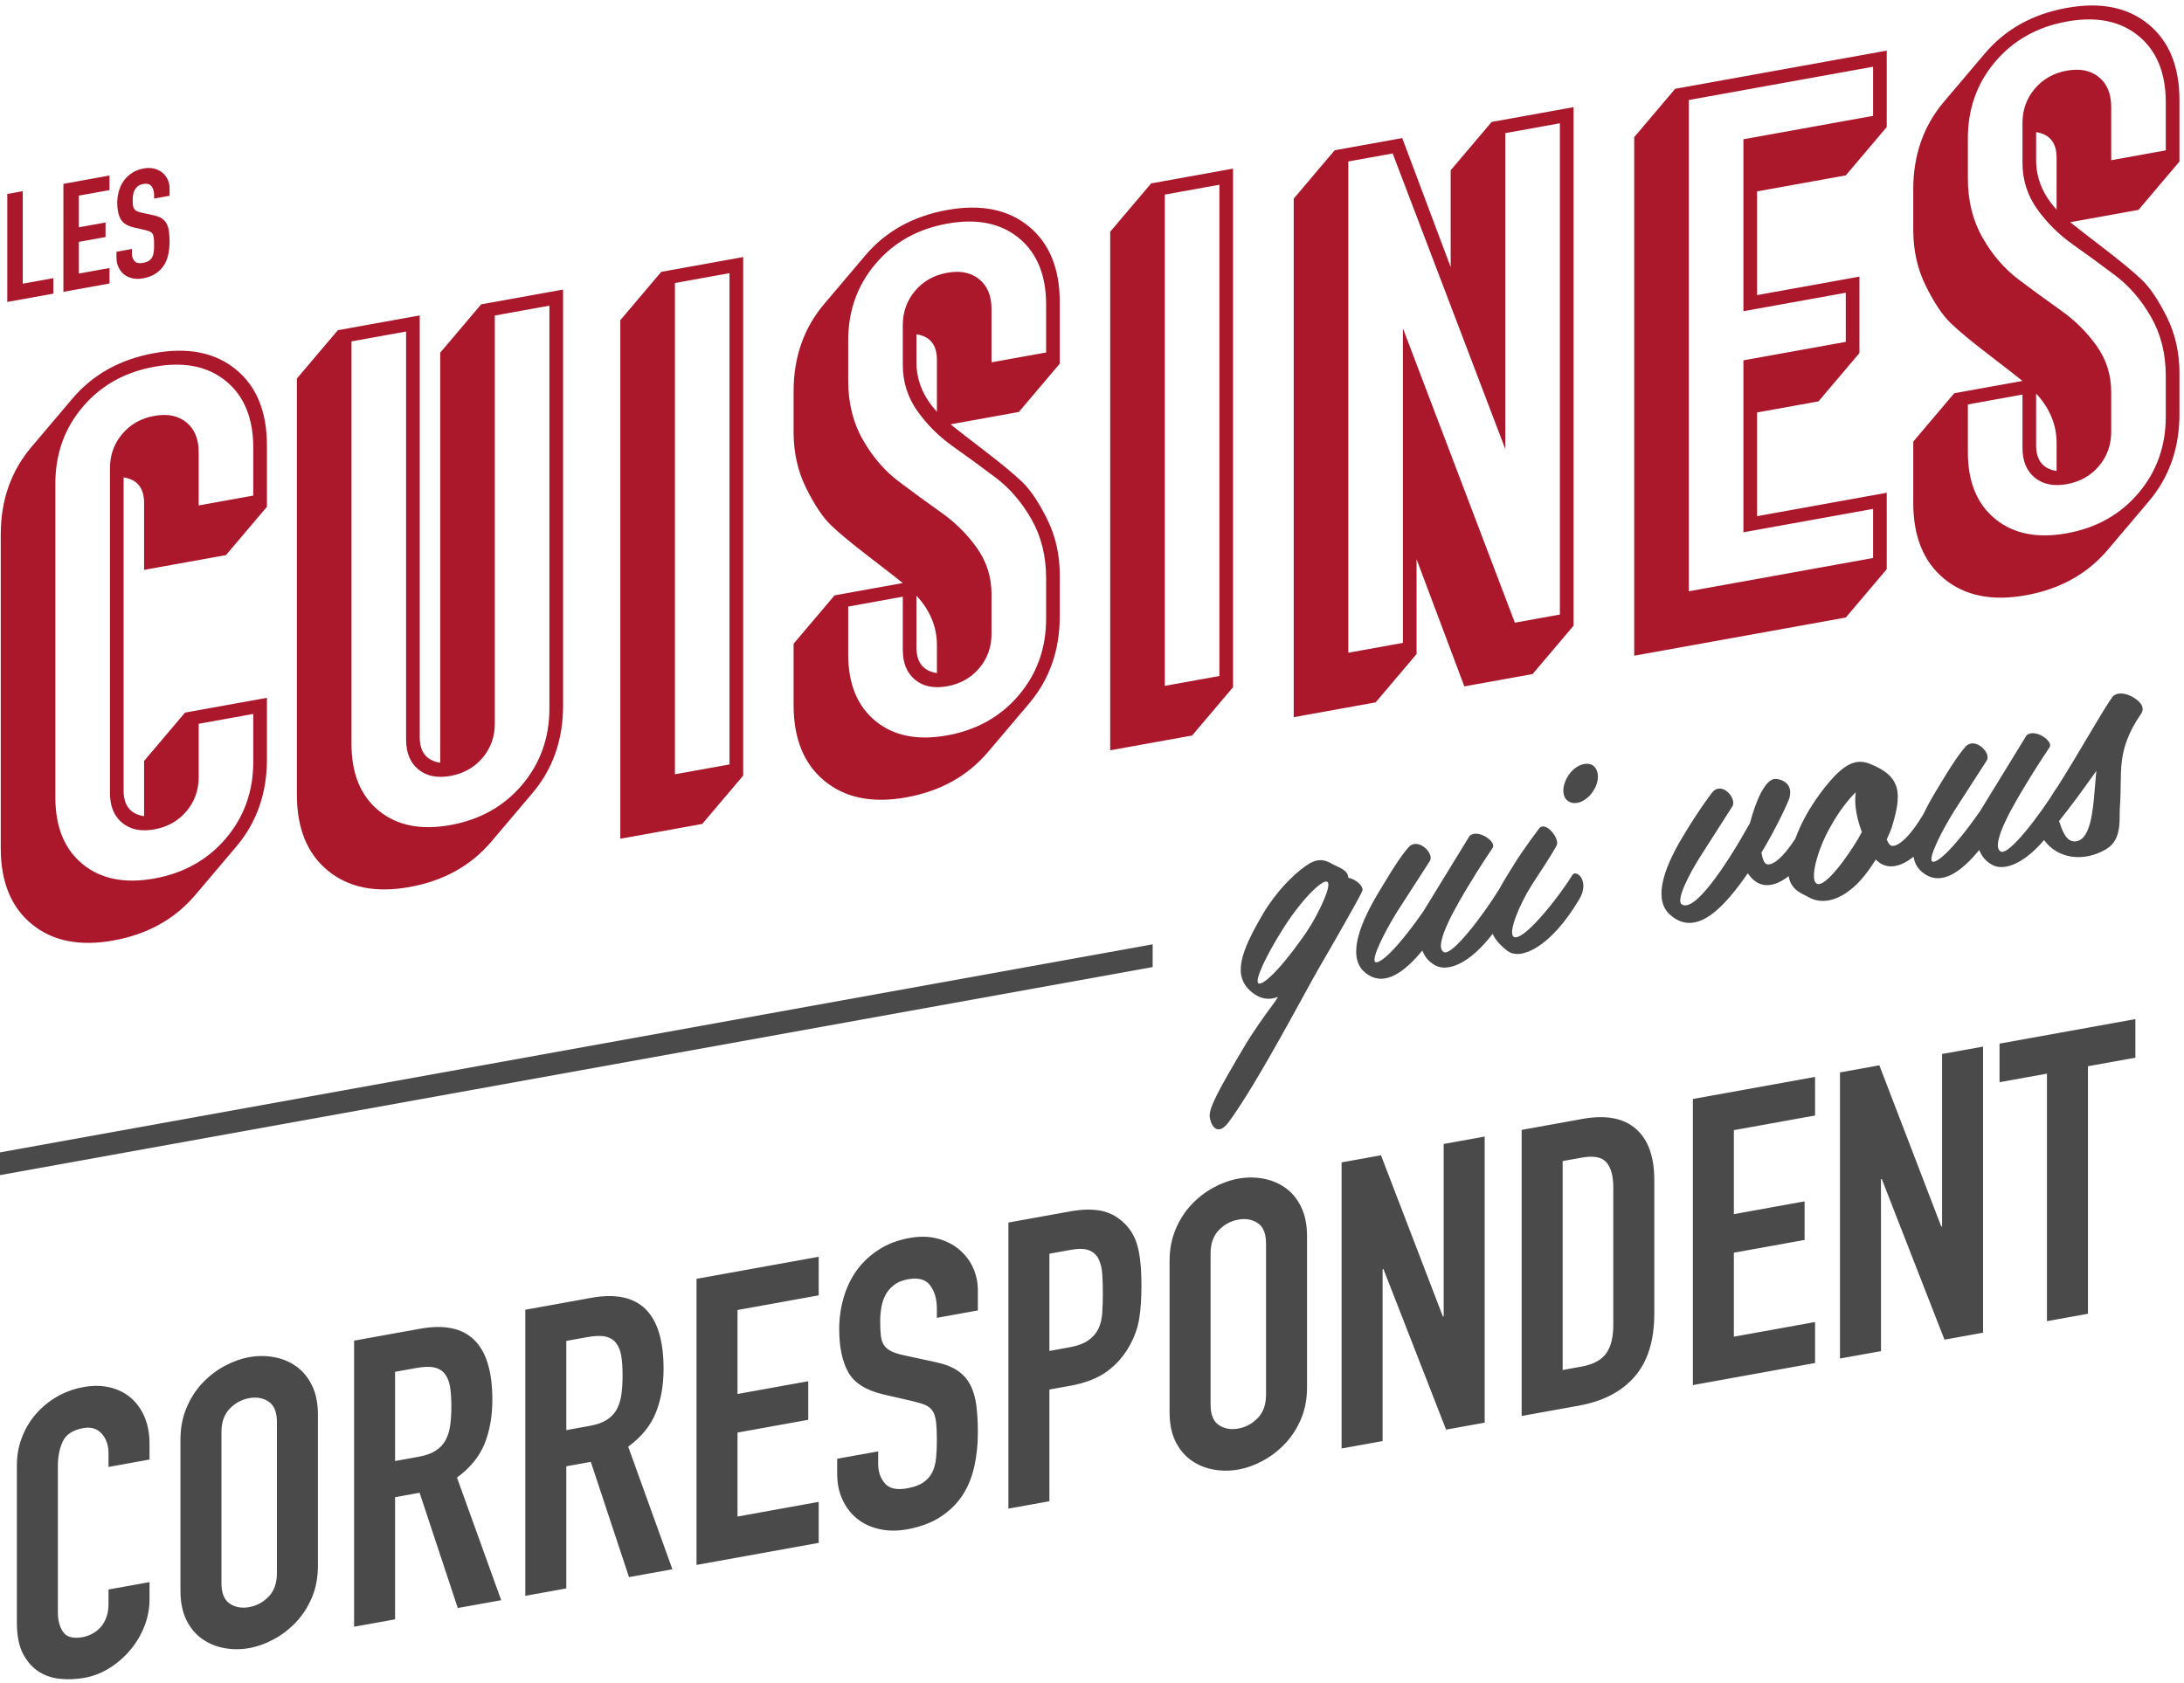 <?xml version="1.0" encoding="UTF-8"?>
<svg width="288px" height="222px" viewBox="0 0 288 222" version="1.1" xmlns="http://www.w3.org/2000/svg" xmlns:xlink="http://www.w3.org/1999/xlink">
    <!-- Generator: Sketch 49 (51002) - http://www.bohemiancoding.com/sketch -->
    <title>TITRE</title>
    <desc>Created with Sketch.</desc>
    <defs></defs>
    <g id="Page-1" stroke="none" stroke-width="1" fill="none" fill-rule="evenodd">
        <g id="02_RESULTATS" transform="translate(-496, -194)">
            <g id="TITRE" transform="translate(496, 194)">
                <path d="M0.96,25.587 L3,25.218 L3,37.418 L7.04,36.689 L7.04,38.729 L0.96,39.827 L0.96,25.587 Z M8.36,24.251 L14.44,23.153 L14.44,25.073 L10.4,25.802 L10.4,29.982 L13.92,29.347 L13.92,31.267 L10.4,31.902 L10.4,36.082 L14.44,35.353 L14.44,37.393 L8.36,38.491 L8.36,24.251 Z M22.36,25.823 L20.32,26.191 L20.32,25.731 C20.32,25.264 20.21,24.881 19.99,24.581 C19.77,24.28 19.4,24.177 18.88,24.271 C18.6,24.322 18.37,24.417 18.19,24.556 C18.01,24.695 17.87,24.857 17.77,25.042 C17.67,25.226 17.6,25.432 17.56,25.659 C17.52,25.887 17.5,26.12 17.5,26.36 C17.5,26.64 17.51,26.875 17.53,27.065 C17.55,27.255 17.6,27.412 17.68,27.538 C17.76,27.663 17.877,27.766 18.03,27.845 C18.183,27.924 18.393,27.992 18.66,28.051 L20.22,28.389 C20.673,28.481 21.04,28.618 21.32,28.801 C21.6,28.983 21.817,29.218 21.97,29.503 C22.123,29.789 22.227,30.13 22.28,30.527 C22.333,30.924 22.36,31.383 22.36,31.903 C22.36,32.503 22.3,33.07 22.18,33.605 C22.06,34.14 21.863,34.616 21.59,35.032 C21.317,35.448 20.953,35.803 20.5,36.099 C20.047,36.394 19.493,36.6 18.84,36.718 C18.347,36.807 17.887,36.804 17.46,36.708 C17.033,36.611 16.667,36.441 16.36,36.196 C16.053,35.951 15.81,35.639 15.63,35.258 C15.45,34.877 15.36,34.447 15.36,33.967 L15.36,33.207 L17.4,32.838 L17.4,33.478 C17.4,33.852 17.51,34.168 17.73,34.429 C17.95,34.689 18.32,34.772 18.84,34.678 C19.187,34.616 19.457,34.517 19.65,34.382 C19.843,34.247 19.99,34.081 20.09,33.883 C20.19,33.685 20.253,33.45 20.28,33.178 C20.307,32.907 20.32,32.611 20.32,32.291 C20.32,31.918 20.307,31.614 20.28,31.378 C20.253,31.143 20.197,30.96 20.11,30.829 C20.023,30.698 19.903,30.6 19.75,30.534 C19.597,30.468 19.393,30.405 19.14,30.344 L17.68,30.008 C16.8,29.807 16.21,29.437 15.91,28.897 C15.61,28.358 15.46,27.642 15.46,26.749 C15.46,26.215 15.533,25.695 15.68,25.189 C15.827,24.682 16.043,24.23 16.33,23.832 C16.617,23.433 16.98,23.091 17.42,22.805 C17.86,22.519 18.373,22.323 18.96,22.217 C19.467,22.125 19.93,22.135 20.35,22.246 C20.77,22.357 21.13,22.538 21.43,22.791 C21.73,23.043 21.96,23.345 22.12,23.696 C22.28,24.047 22.36,24.423 22.36,24.823 L22.36,25.823 Z" id="Les" fill="#AB172B"></path>
                <path d="M14.95,124.051 C10.51,124.852 6.925,124.135 4.195,121.898 C1.465,119.66 0.1,116.322 0.1,111.882 L0.1,70.482 C0.1,65.982 1.45,62.138 4.15,58.951 L9.55,52.576 C12.25,49.388 15.85,47.388 20.35,46.576 C24.79,45.774 28.375,46.492 31.105,48.729 C33.835,50.966 35.2,54.304 35.2,58.744 L35.2,66.844 L29.8,73.219 L19,75.169 L19,66.349 C19,64.369 18.1,63.242 16.3,62.967 L16.3,104.277 C16.3,106.257 17.2,107.384 19,107.659 L19,100.369 L24.4,93.994 L35.2,92.044 L35.2,100.144 C35.2,104.644 33.85,108.488 31.15,111.676 L25.75,118.051 C23.05,121.238 19.45,123.238 14.95,124.051 Z M20.35,115.876 C24.25,115.172 27.4,113.403 29.8,110.569 C32.2,107.736 33.4,104.369 33.4,100.469 L33.4,94.169 L26.2,95.469 L26.2,102.489 C26.2,104.229 25.66,105.737 24.58,107.012 C23.5,108.287 22.09,109.082 20.35,109.396 C18.61,109.71 17.2,109.424 16.12,108.539 C15.04,107.654 14.5,106.342 14.5,104.602 L14.5,61.762 C14.5,60.022 15.04,58.514 16.12,57.239 C17.2,55.964 18.61,55.17 20.35,54.856 C22.09,54.542 23.5,54.827 24.58,55.712 C25.66,56.597 26.2,57.909 26.2,59.649 L26.2,66.669 L33.4,65.369 L33.4,59.069 C33.4,55.169 32.2,52.236 29.8,50.269 C27.4,48.303 24.25,47.672 20.35,48.376 C16.45,49.08 13.3,50.849 10.9,53.682 C8.5,56.515 7.3,59.882 7.3,63.782 L7.3,105.182 C7.3,109.082 8.5,112.015 10.9,113.982 C13.3,115.949 16.45,116.58 20.35,115.876 Z M54,117 C49.56,117.802 45.975,117.084 43.245,114.847 C40.515,112.61 39.15,109.271 39.15,104.831 L39.15,49.931 L44.55,43.556 L55.35,41.606 L55.35,97.226 C55.35,99.206 56.25,100.334 58.05,100.609 L58.05,46.519 L63.45,40.144 L74.25,38.194 L74.25,93.094 C74.25,97.594 72.9,101.437 70.2,104.625 L64.8,111 C62.1,114.188 58.5,116.187 54,117 Z M59.4,108.825 C63.3,108.121 66.45,106.352 68.85,103.519 C71.25,100.685 72.45,97.319 72.45,93.419 L72.45,40.319 L65.25,41.619 L65.25,95.439 C65.25,97.179 64.71,98.686 63.63,99.961 C62.55,101.236 61.14,102.031 59.4,102.345 C57.66,102.659 56.25,102.374 55.17,101.489 C54.09,100.604 53.55,99.291 53.55,97.551 L53.55,43.731 L46.35,45.031 L46.35,98.131 C46.35,102.031 47.55,104.965 49.95,106.931 C52.35,108.898 55.5,109.529 59.4,108.825 Z M81.8,110.631 L81.8,42.231 L87.2,35.856 L98,33.906 L98,102.306 L92.6,108.681 L81.8,110.631 Z M89,102.131 L96.2,100.831 L96.2,36.031 L89,37.331 L89,102.131 Z M139.75,47.967 L134.35,54.342 L125.35,55.967 C126.01,56.508 127.48,57.653 129.76,59.401 C132.04,61.149 133.72,62.541 134.8,63.576 C135.88,64.611 136.975,66.243 138.085,68.473 C139.195,70.703 139.75,73.167 139.75,75.867 L139.75,81.267 C139.75,85.767 138.4,89.611 135.7,92.799 L130.3,99.174 C127.6,102.361 124,104.361 119.5,105.174 C115.06,105.975 111.475,105.258 108.745,103.02 C106.015,100.783 104.65,97.445 104.65,93.005 L104.65,84.905 L110.05,78.53 L119.05,76.905 C118.39,76.364 116.92,75.219 114.64,73.471 C112.36,71.723 110.68,70.331 109.6,69.296 C108.52,68.261 107.425,66.629 106.315,64.399 C105.205,62.17 104.65,59.705 104.65,57.005 L104.65,51.605 C104.65,47.105 106,43.261 108.7,40.074 L114.1,33.699 C116.8,30.511 120.4,28.511 124.9,27.699 C129.34,26.897 132.925,27.615 135.655,29.852 C138.385,32.089 139.75,35.427 139.75,39.867 L139.75,47.967 Z M124.9,35.979 C126.64,35.664 128.05,35.95 129.13,36.835 C130.21,37.72 130.75,39.032 130.75,40.772 L130.75,47.792 L137.95,46.492 L137.95,40.192 C137.95,36.292 136.75,33.359 134.35,31.392 C131.95,29.426 128.8,28.794 124.9,29.499 C121,30.203 117.85,31.972 115.45,34.805 C113.05,37.638 111.85,41.005 111.85,44.905 L111.85,50.215 C111.85,53.155 112.495,55.753 113.785,58.01 C115.075,60.268 116.65,62.098 118.51,63.502 C120.37,64.907 122.23,66.266 124.09,67.58 C125.95,68.894 127.525,70.455 128.815,72.262 C130.105,74.069 130.75,76.112 130.75,78.392 L130.75,83.612 C130.75,85.352 130.21,86.86 129.13,88.135 C128.05,89.41 126.64,90.204 124.9,90.519 C123.16,90.833 121.75,90.547 120.67,89.662 C119.59,88.777 119.05,87.465 119.05,85.725 L119.05,78.705 L111.85,80.005 L111.85,86.305 C111.85,90.205 113.05,93.138 115.45,95.105 C117.85,97.072 121,97.703 124.9,96.999 C128.8,96.294 131.95,94.526 134.35,91.692 C136.75,88.859 137.95,85.492 137.95,81.592 L137.95,76.282 C137.95,73.342 137.305,70.744 136.015,68.487 C134.725,66.23 133.15,64.399 131.29,62.995 C129.43,61.591 127.57,60.232 125.71,58.917 C123.85,57.603 122.275,56.043 120.985,54.235 C119.695,52.428 119.05,50.385 119.05,48.105 L119.05,42.885 C119.05,41.145 119.59,39.637 120.67,38.362 C121.75,37.087 123.16,36.293 124.9,35.979 Z M123.55,47.472 C123.55,45.492 122.65,44.365 120.85,44.09 L120.85,47.78 C120.85,50.18 121.75,52.357 123.55,54.312 L123.55,47.472 Z M120.85,85.4 C120.85,87.38 121.75,88.507 123.55,88.782 L123.55,85.092 C123.55,82.692 122.65,80.515 120.85,78.56 L120.85,85.4 Z M146.4,98.967 L146.4,30.567 L151.8,24.192 L162.6,22.242 L162.6,90.642 L157.2,97.017 L146.4,98.967 Z M153.6,90.467 L160.8,89.167 L160.8,24.367 L153.6,25.667 L153.6,90.467 Z M170.6,94.597 L170.6,26.197 L176,19.822 L184.91,18.213 L191.3,35.24 L191.3,22.46 L196.7,16.085 L207.5,14.135 L207.5,82.535 L202.1,88.91 L193.1,90.535 L186.8,73.762 L186.8,86.272 L181.4,92.647 L170.6,94.597 Z M177.8,86.097 L185,84.797 L185,43.307 L199.76,82.132 L205.7,81.06 L205.7,16.26 L198.5,17.56 L198.5,59.23 L183.65,20.241 L177.8,21.297 L177.8,86.097 Z M215.5,86.49 L215.5,18.09 L220.9,11.715 L248.8,6.678 L248.8,16.758 L243.4,23.133 L231.7,25.245 L231.7,38.925 L245.2,36.488 L245.2,46.568 L239.8,52.943 L231.7,54.405 L231.7,68.085 L248.8,64.998 L248.8,75.078 L243.4,81.453 L215.5,86.49 Z M222.7,77.99 L247,73.603 L247,67.123 L229.9,70.21 L229.9,47.53 L243.4,45.093 L243.4,38.613 L229.9,41.05 L229.9,18.37 L247,15.283 L247,8.803 L222.7,13.19 L222.7,77.99 Z M287.4,21.308 L282,27.683 L273,29.308 C273.66,29.849 275.13,30.994 277.41,32.742 C279.69,34.49 281.37,35.882 282.45,36.917 C283.53,37.952 284.625,39.584 285.735,41.814 C286.845,44.044 287.4,46.508 287.4,49.208 L287.4,54.608 C287.4,59.108 286.05,62.952 283.35,66.14 L277.95,72.515 C275.25,75.702 271.65,77.702 267.15,78.515 C262.71,79.316 259.125,78.599 256.395,76.361 C253.665,74.124 252.3,70.786 252.3,66.346 L252.3,58.246 L257.7,51.871 L266.7,50.246 C266.04,49.705 264.57,48.56 262.29,46.812 C260.01,45.064 258.33,43.672 257.25,42.637 C256.17,41.602 255.075,39.97 253.965,37.74 C252.855,35.511 252.3,33.046 252.3,30.346 L252.3,24.946 C252.3,20.446 253.65,16.602 256.35,13.415 L261.75,7.04 C264.45,3.852 268.05,1.852 272.55,1.04 C276.99,0.238 280.575,0.956 283.305,3.193 C286.035,5.43 287.4,8.768 287.4,13.208 L287.4,21.308 Z M272.55,9.32 C274.29,9.005 275.7,9.291 276.78,10.176 C277.86,11.061 278.4,12.373 278.4,14.113 L278.4,21.133 L285.6,19.833 L285.6,13.533 C285.6,9.633 284.4,6.7 282,4.733 C279.6,2.767 276.45,2.135 272.55,2.84 C268.65,3.544 265.5,5.312 263.1,8.146 C260.7,10.979 259.5,14.346 259.5,18.246 L259.5,23.556 C259.5,26.496 260.145,29.094 261.435,31.351 C262.725,33.609 264.3,35.439 266.16,36.843 C268.02,38.248 269.88,39.607 271.74,40.921 C273.6,42.235 275.175,43.796 276.465,45.603 C277.755,47.41 278.4,49.453 278.4,51.733 L278.4,56.953 C278.4,58.693 277.86,60.201 276.78,61.476 C275.7,62.751 274.29,63.545 272.55,63.86 C270.81,64.174 269.4,63.888 268.32,63.003 C267.24,62.118 266.7,60.806 266.7,59.066 L266.7,52.046 L259.5,53.346 L259.5,59.646 C259.5,63.546 260.7,66.479 263.1,68.446 C265.5,70.413 268.65,71.044 272.55,70.34 C276.45,69.635 279.6,67.867 282,65.033 C284.4,62.2 285.6,58.833 285.6,54.933 L285.6,49.623 C285.6,46.683 284.955,44.085 283.665,41.828 C282.375,39.571 280.8,37.74 278.94,36.336 C277.08,34.932 275.22,33.573 273.36,32.258 C271.5,30.944 269.925,29.384 268.635,27.576 C267.345,25.769 266.7,23.726 266.7,21.446 L266.7,16.226 C266.7,14.486 267.24,12.978 268.32,11.703 C269.4,10.428 270.81,9.634 272.55,9.32 Z M271.2,20.813 C271.2,18.833 270.3,17.706 268.5,17.431 L268.5,21.121 C268.5,23.521 269.4,25.698 271.2,27.653 L271.2,20.813 Z M268.5,58.741 C268.5,60.721 269.4,61.848 271.2,62.123 L271.2,58.433 C271.2,56.033 270.3,53.856 268.5,51.901 L268.5,58.741 Z" id="Cuisines" fill="#AB172B"></path>
                <path d="M271.217,103.935 C274.24,99.179 277.26,93.72 278.52,91.992 C279.2,91.029 280.88,91.566 281.76,92.287 C282.4,92.771 282.84,93.452 282.32,94.186 C278.96,99.072 279.88,101.906 279.56,106.164 C279.4,107.953 279.96,110.692 277.72,112.016 C274.721,113.781 271.294,113.248 269.551,110.805 C266.74,114.097 264.177,114.875 262.72,114.084 C261.84,113.603 261.32,112.937 261,112.115 C258.68,114.934 256,116.978 253.6,115.131 C252.887,114.607 252.478,113.886 252.335,113 C250.745,114.276 248.855,114.912 247.36,113.378 C246.44,114.824 245.36,116.259 244.36,117.079 C241.28,119.716 239.08,118.713 238.4,118.276 C237.807,117.929 236.151,117.471 235.868,115.56 C234.126,116.933 232.018,117.488 230.48,115.186 C227.64,119.258 223.88,123.777 220.32,120.74 C218.12,118.897 219,115.138 222,110.197 C224.12,106.694 225.12,105.433 225.76,104.558 C227,102.974 229,105.213 228.48,106.307 L224.32,112.818 C222.64,115.441 221,118.737 221.76,119.28 C223.4,120.424 227.48,114.447 230.76,108.575 C231.52,105.718 232.72,102.821 234.08,102.736 C234.6,102.722 236.56,103.128 235.96,105.276 C235.8,105.825 234.28,109.139 232.28,112.461 C232.4,113.159 232.6,113.923 233.04,114.003 C233.79,114.141 235.093,113.19 236.75,110.616 C238.086,106.942 240.503,103.884 241.84,102.454 C243.68,100.522 245.04,100.157 246.52,100.729 C250.8,102.397 250.84,104.709 249.44,109.202 C249.28,109.631 249.08,110.147 248.8,110.718 C248.96,111.129 249.16,111.493 249.44,111.562 C250.228,111.72 251.757,110.546 253.662,107.346 C254.116,106.386 254.673,105.367 255.32,104.301 C257.48,100.671 258.44,99.337 259.2,98.48 C260.4,97.143 262.6,99.266 262,100.294 L257.68,106.994 C256,109.698 254.32,113.081 254.76,113.602 C255.12,114.017 257.12,112.696 261.12,106.973 L267.24,96.988 C268.32,96.033 270.8,97.746 270.28,98.559 C270.08,98.876 268.52,101.157 267,103.712 C266.04,105.325 262.24,111.491 263.84,112.322 C264.92,112.887 269.08,107.376 271.12,104.048 C271.149,104.003 271.181,103.966 271.217,103.935 Z M197.702,117.275 C198.25,116.259 198.912,115.222 199.56,114.168 C201.08,111.694 202.8,109.543 202.96,109.274 C203.8,108.203 205.72,110.616 205.28,111.496 C204.56,112.866 202.8,115.463 201.96,116.775 C200.32,119.391 198.84,123.018 199.6,123.561 C200.76,124.312 205.28,118.736 207.36,115.4 C207.84,114.633 209.72,116.174 208.24,118.641 C204.52,124.913 200.56,126.708 198.84,125.458 C197.844,124.722 197.2,123.961 196.827,123.178 C193.74,127.215 190.86,128.202 189.28,127.344 C188.4,126.863 187.88,126.197 187.56,125.375 C185.24,128.194 182.56,130.238 180.16,128.391 C177.76,126.624 178.8,122.637 181.88,117.561 C184.04,113.931 185,112.597 185.76,111.74 C186.96,110.403 189.16,112.526 188.56,113.554 L184.24,120.254 C182.56,122.958 180.88,126.341 181.32,126.862 C181.68,127.277 183.68,125.956 187.68,120.233 L193.8,110.248 C194.88,109.293 197.36,111.006 196.84,111.819 C196.64,112.136 195.08,114.417 193.56,116.972 C192.6,118.585 188.8,124.751 190.4,125.582 C191.48,126.147 195.64,120.636 197.68,117.308 C197.687,117.297 197.695,117.286 197.702,117.275 Z M179.64,117.525 C179.2,118.564 175.36,125.218 173.96,127.631 C172.04,130.937 165.92,142.682 162.08,147.936 C160.4,150.239 159.56,148.071 159.52,147.278 C159.44,146.212 160.36,144.326 163.92,138.323 C165.2,136.132 166.72,134.018 168.16,132.078 L168.52,131.493 C167.4,131.935 166.24,131.824 165.08,130.874 C162.48,128.743 163.56,125.628 166.56,120.527 C168.16,117.798 170.44,115.426 172.16,114.236 C173.56,113.223 174.52,113.249 175.8,114.018 C176.56,114.441 177.76,114.744 177.8,115.777 C178.88,115.982 179.88,116.962 179.64,117.525 Z M165.92,129.682 C166.28,130.057 168.24,128.743 172.2,123.068 L172.92,121.938 C174.04,120.056 175.64,116.767 175.04,116.316 C174.4,115.871 171.36,118.9 168.84,123.075 C167.16,125.778 165.44,129.169 165.92,129.682 Z M209.88,100.865 C210.84,101.332 211,102.823 210.2,104.167 C209.4,105.552 207.96,106.252 207,105.785 C206,105.366 205.88,103.867 206.68,102.523 C207.44,101.146 208.88,100.446 209.88,100.865 Z M239.56,116.546 C240.64,117.191 243.68,112.922 245,110.684 C245.16,110.415 245.32,110.106 245.52,109.75 C244.96,108.251 244.44,106.185 244.72,104.494 C243.72,105.475 242.52,106.972 241.32,109.148 C239.68,112.044 238.6,115.999 239.56,116.546 Z M273.72,110.978 C275.6,110.799 276,107.207 276.24,103.963 C276.32,103.189 276.36,102.422 276.44,101.687 C274.68,104.165 273.04,106.421 271.52,108.296 C271.92,109.463 272.44,111.129 273.72,110.978 Z" id="qui-vous" fill="#4A4A4A"></path>
                <polygon id="Rectangle-2-Copy" fill="#4A4A4A" points="0 152 152 124.556 152 127.556 0 155"></polygon>
                <path d="M19.716,211.013 C19.716,212.179 19.495,213.332 19.053,214.472 C18.612,215.612 18.002,216.649 17.225,217.584 C16.448,218.52 15.538,219.32 14.495,219.985 C13.453,220.65 12.331,221.092 11.13,221.308 C10.105,221.493 9.063,221.54 8.003,221.449 C6.943,221.358 5.989,221.044 5.141,220.508 C4.293,219.972 3.595,219.189 3.047,218.157 C2.5,217.125 2.226,215.743 2.226,214.012 L2.226,193.236 C2.226,191.999 2.438,190.813 2.862,189.676 C3.286,188.54 3.887,187.513 4.664,186.595 C5.441,185.677 6.369,184.9 7.447,184.264 C8.524,183.628 9.717,183.192 11.024,182.956 C12.261,182.732 13.409,182.746 14.469,182.996 C15.529,183.246 16.448,183.699 17.225,184.353 C18.002,185.008 18.612,185.852 19.053,186.885 C19.495,187.919 19.716,189.089 19.716,190.396 L19.716,192.516 L14.31,193.492 L14.31,191.69 C14.31,190.63 14.01,189.766 13.409,189.097 C12.808,188.428 11.996,188.186 10.971,188.371 C9.628,188.614 8.736,189.19 8.294,190.1 C7.853,191.01 7.632,192.101 7.632,193.373 L7.632,212.665 C7.632,213.76 7.87,214.636 8.348,215.292 C8.825,215.948 9.681,216.164 10.918,215.941 C11.271,215.877 11.651,215.746 12.057,215.549 C12.464,215.352 12.835,215.082 13.171,214.739 C13.506,214.396 13.78,213.958 13.992,213.425 C14.204,212.892 14.31,212.254 14.31,211.512 L14.31,209.657 L19.716,208.681 L19.716,211.013 Z M23.797,189.871 C23.797,188.352 24.062,186.961 24.592,185.7 C25.122,184.438 25.82,183.349 26.686,182.433 C27.551,181.517 28.523,180.768 29.601,180.184 C30.678,179.601 31.765,179.211 32.86,179.013 C33.955,178.815 35.042,178.813 36.12,179.007 C37.197,179.202 38.169,179.6 39.035,180.204 C39.9,180.807 40.598,181.644 41.128,182.714 C41.658,183.784 41.923,185.079 41.923,186.599 L41.923,206.527 C41.923,208.081 41.658,209.481 41.128,210.725 C40.598,211.969 39.9,213.049 39.035,213.965 C38.169,214.881 37.197,215.63 36.12,216.213 C35.042,216.797 33.955,217.187 32.86,217.385 C31.765,217.583 30.678,217.585 29.601,217.39 C28.523,217.196 27.551,216.798 26.686,216.194 C25.82,215.591 25.122,214.763 24.592,213.71 C24.062,212.658 23.797,211.354 23.797,209.799 L23.797,189.871 Z M29.203,208.823 C29.203,210.131 29.565,211.028 30.29,211.516 C31.014,212.003 31.871,212.158 32.86,211.979 C33.849,211.8 34.706,211.336 35.431,210.587 C36.155,209.838 36.517,208.81 36.517,207.503 L36.517,187.575 C36.517,186.267 36.155,185.37 35.431,184.882 C34.706,184.395 33.849,184.24 32.86,184.419 C31.871,184.598 31.014,185.061 30.29,185.811 C29.565,186.56 29.203,187.588 29.203,188.895 L29.203,208.823 Z M52.099,192.711 L55.173,192.156 C56.127,191.984 56.887,191.714 57.452,191.347 C58.017,190.98 58.45,190.522 58.751,189.973 C59.051,189.424 59.254,188.778 59.36,188.035 C59.466,187.291 59.519,186.443 59.519,185.489 C59.519,184.535 59.466,183.705 59.36,183 C59.254,182.295 59.033,181.716 58.697,181.264 C58.362,180.813 57.894,180.517 57.293,180.378 C56.692,180.24 55.897,180.259 54.908,180.438 L52.099,180.945 L52.099,192.711 Z M46.693,176.833 L55.385,175.264 C61.745,174.116 64.925,177.234 64.925,184.618 C64.925,186.809 64.581,188.753 63.892,190.45 C63.202,192.146 61.992,193.628 60.261,194.895 L66.091,211.067 L60.367,212.1 L55.332,196.898 L52.099,197.481 L52.099,213.593 L46.693,214.569 L46.693,176.833 Z M74.677,188.635 L77.751,188.08 C78.705,187.907 79.465,187.638 80.03,187.271 C80.595,186.904 81.028,186.446 81.329,185.897 C81.629,185.348 81.832,184.702 81.938,183.958 C82.044,183.215 82.097,182.366 82.097,181.412 C82.097,180.458 82.044,179.628 81.938,178.923 C81.832,178.218 81.611,177.639 81.275,177.188 C80.94,176.736 80.472,176.441 79.871,176.302 C79.27,176.163 78.475,176.183 77.486,176.361 L74.677,176.869 L74.677,188.635 Z M69.271,172.757 L77.963,171.187 C84.323,170.039 87.503,173.157 87.503,180.542 C87.503,182.733 87.159,184.676 86.469,186.373 C85.78,188.07 84.57,189.551 82.839,190.818 L88.669,206.99 L82.945,208.024 L77.91,192.821 L74.677,193.405 L74.677,209.517 L69.271,210.493 L69.271,172.757 Z M91.849,168.68 L107.961,165.771 L107.961,170.859 L97.255,172.792 L97.255,183.869 L106.583,182.185 L106.583,187.273 L97.255,188.957 L97.255,200.034 L107.961,198.101 L107.961,203.507 L91.849,206.416 L91.849,168.68 Z M128.949,172.847 L123.543,173.823 L123.543,172.604 C123.543,171.367 123.252,170.351 122.668,169.555 C122.085,168.759 121.105,168.486 119.727,168.735 C118.985,168.869 118.376,169.12 117.898,169.489 C117.421,169.858 117.051,170.287 116.785,170.776 C116.52,171.266 116.335,171.812 116.229,172.414 C116.123,173.016 116.07,173.635 116.07,174.271 C116.07,175.013 116.097,175.635 116.15,176.138 C116.203,176.641 116.335,177.059 116.547,177.391 C116.759,177.724 117.068,177.995 117.475,178.204 C117.881,178.414 118.437,178.596 119.144,178.751 L123.278,179.647 C124.479,179.89 125.451,180.253 126.193,180.738 C126.935,181.222 127.509,181.843 127.915,182.6 C128.322,183.357 128.596,184.261 128.737,185.313 C128.878,186.365 128.949,187.581 128.949,188.959 C128.949,190.549 128.79,192.052 128.472,193.47 C128.154,194.888 127.633,196.148 126.909,197.25 C126.184,198.353 125.221,199.295 124.02,200.077 C122.819,200.86 121.352,201.407 119.621,201.72 C118.314,201.956 117.095,201.946 115.964,201.691 C114.833,201.436 113.862,200.984 113.049,200.336 C112.236,199.688 111.592,198.859 111.115,197.85 C110.637,196.84 110.399,195.7 110.399,194.428 L110.399,192.414 L115.805,191.438 L115.805,193.134 C115.805,194.123 116.096,194.963 116.68,195.652 C117.263,196.342 118.243,196.563 119.621,196.314 C120.54,196.148 121.255,195.886 121.767,195.529 C122.28,195.171 122.668,194.73 122.933,194.205 C123.199,193.68 123.366,193.058 123.437,192.339 C123.508,191.619 123.543,190.836 123.543,189.988 C123.543,188.998 123.508,188.192 123.437,187.569 C123.366,186.946 123.216,186.46 122.987,186.113 C122.757,185.766 122.439,185.505 122.032,185.331 C121.626,185.157 121.087,184.99 120.416,184.828 L116.547,183.937 C114.215,183.404 112.652,182.423 111.856,180.994 C111.061,179.565 110.664,177.667 110.664,175.3 C110.664,173.887 110.858,172.509 111.247,171.167 C111.636,169.825 112.21,168.626 112.969,167.57 C113.729,166.514 114.692,165.607 115.858,164.849 C117.024,164.09 118.384,163.571 119.939,163.29 C121.282,163.048 122.509,163.074 123.623,163.367 C124.736,163.661 125.689,164.142 126.484,164.812 C127.28,165.481 127.889,166.28 128.313,167.211 C128.737,168.141 128.949,169.137 128.949,170.197 L128.949,172.847 Z M132.977,161.254 L141.086,159.79 C142.57,159.522 143.877,159.48 145.008,159.665 C146.139,159.85 147.163,160.354 148.082,161.177 C149.001,162 149.637,163.043 149.99,164.304 C150.343,165.565 150.52,167.326 150.52,169.588 C150.52,171.248 150.423,172.688 150.228,173.907 C150.034,175.126 149.619,176.305 148.983,177.444 C148.241,178.815 147.252,179.956 146.015,180.869 C144.778,181.781 143.153,182.419 141.139,182.783 L138.383,183.28 L138.383,198.014 L132.977,198.99 L132.977,161.254 Z M138.383,178.192 L140.98,177.723 C142.075,177.526 142.923,177.213 143.524,176.787 C144.125,176.36 144.566,175.848 144.849,175.249 C145.132,174.651 145.299,173.958 145.352,173.171 C145.405,172.384 145.432,171.513 145.432,170.559 C145.432,169.676 145.405,168.842 145.352,168.056 C145.299,167.271 145.141,166.611 144.875,166.075 C144.61,165.54 144.195,165.156 143.63,164.922 C143.065,164.689 142.252,164.668 141.192,164.859 L138.383,165.366 L138.383,178.192 Z M154.23,166.321 C154.23,164.802 154.495,163.411 155.025,162.149 C155.555,160.888 156.253,159.799 157.119,158.883 C157.984,157.967 158.956,157.217 160.034,156.634 C161.111,156.051 162.198,155.66 163.293,155.463 C164.388,155.265 165.475,155.263 166.553,155.457 C167.63,155.651 168.602,156.05 169.468,156.653 C170.333,157.257 171.031,158.093 171.561,159.164 C172.091,160.234 172.356,161.529 172.356,163.048 L172.356,182.976 C172.356,184.531 172.091,185.93 171.561,187.174 C171.031,188.418 170.333,189.498 169.468,190.414 C168.602,191.33 167.63,192.08 166.553,192.663 C165.475,193.246 164.388,193.637 163.293,193.835 C162.198,194.032 161.111,194.034 160.034,193.84 C158.956,193.646 157.984,193.247 157.119,192.644 C156.253,192.041 155.555,191.213 155.025,190.16 C154.495,189.107 154.23,187.804 154.23,186.249 L154.23,166.321 Z M159.636,185.273 C159.636,186.58 159.998,187.478 160.722,187.965 C161.447,188.453 162.304,188.607 163.293,188.429 C164.282,188.25 165.139,187.786 165.863,187.037 C166.588,186.288 166.95,185.26 166.95,183.952 L166.95,164.024 C166.95,162.717 166.588,161.819 165.863,161.332 C165.139,160.844 164.282,160.69 163.293,160.869 C162.304,161.047 161.447,161.511 160.722,162.26 C159.998,163.009 159.636,164.037 159.636,165.345 L159.636,185.273 Z M176.914,153.321 L182.108,152.383 L190.27,173.647 L190.376,173.628 L190.376,150.891 L195.782,149.914 L195.782,187.65 L190.694,188.569 L182.426,167.378 L182.32,167.397 L182.32,190.081 L176.914,191.057 L176.914,153.321 Z M200.658,149.034 L208.661,147.589 C211.735,147.034 214.085,147.467 215.71,148.887 C217.335,150.307 218.148,152.554 218.148,155.628 L218.148,173.277 C218.148,176.811 217.291,179.571 215.577,181.559 C213.864,183.547 211.399,184.831 208.184,185.411 L200.658,186.77 L200.658,149.034 Z M206.064,180.706 L208.555,180.256 C210.074,179.982 211.152,179.408 211.788,178.533 C212.424,177.658 212.742,176.409 212.742,174.783 L212.742,156.604 C212.742,155.12 212.442,154.026 211.841,153.322 C211.24,152.618 210.145,152.409 208.555,152.696 L206.064,153.146 L206.064,180.706 Z M223.236,144.958 L239.348,142.048 L239.348,147.136 L228.642,149.069 L228.642,160.146 L237.97,158.462 L237.97,163.55 L228.642,165.234 L228.642,176.311 L239.348,174.378 L239.348,179.784 L223.236,182.694 L223.236,144.958 Z M242.634,141.455 L247.828,140.517 L255.99,161.781 L256.096,161.761 L256.096,139.024 L261.502,138.048 L261.502,175.784 L256.414,176.703 L248.146,155.512 L248.04,155.531 L248.04,178.215 L242.634,179.191 L242.634,141.455 Z M269.929,141.615 L263.675,142.744 L263.675,137.656 L281.589,134.422 L281.589,139.51 L275.335,140.639 L275.335,173.287 L269.929,174.263 L269.929,141.615 Z" id="correspondent" fill="#4A4A4A"></path>
            </g>
        </g>
    </g>
</svg>